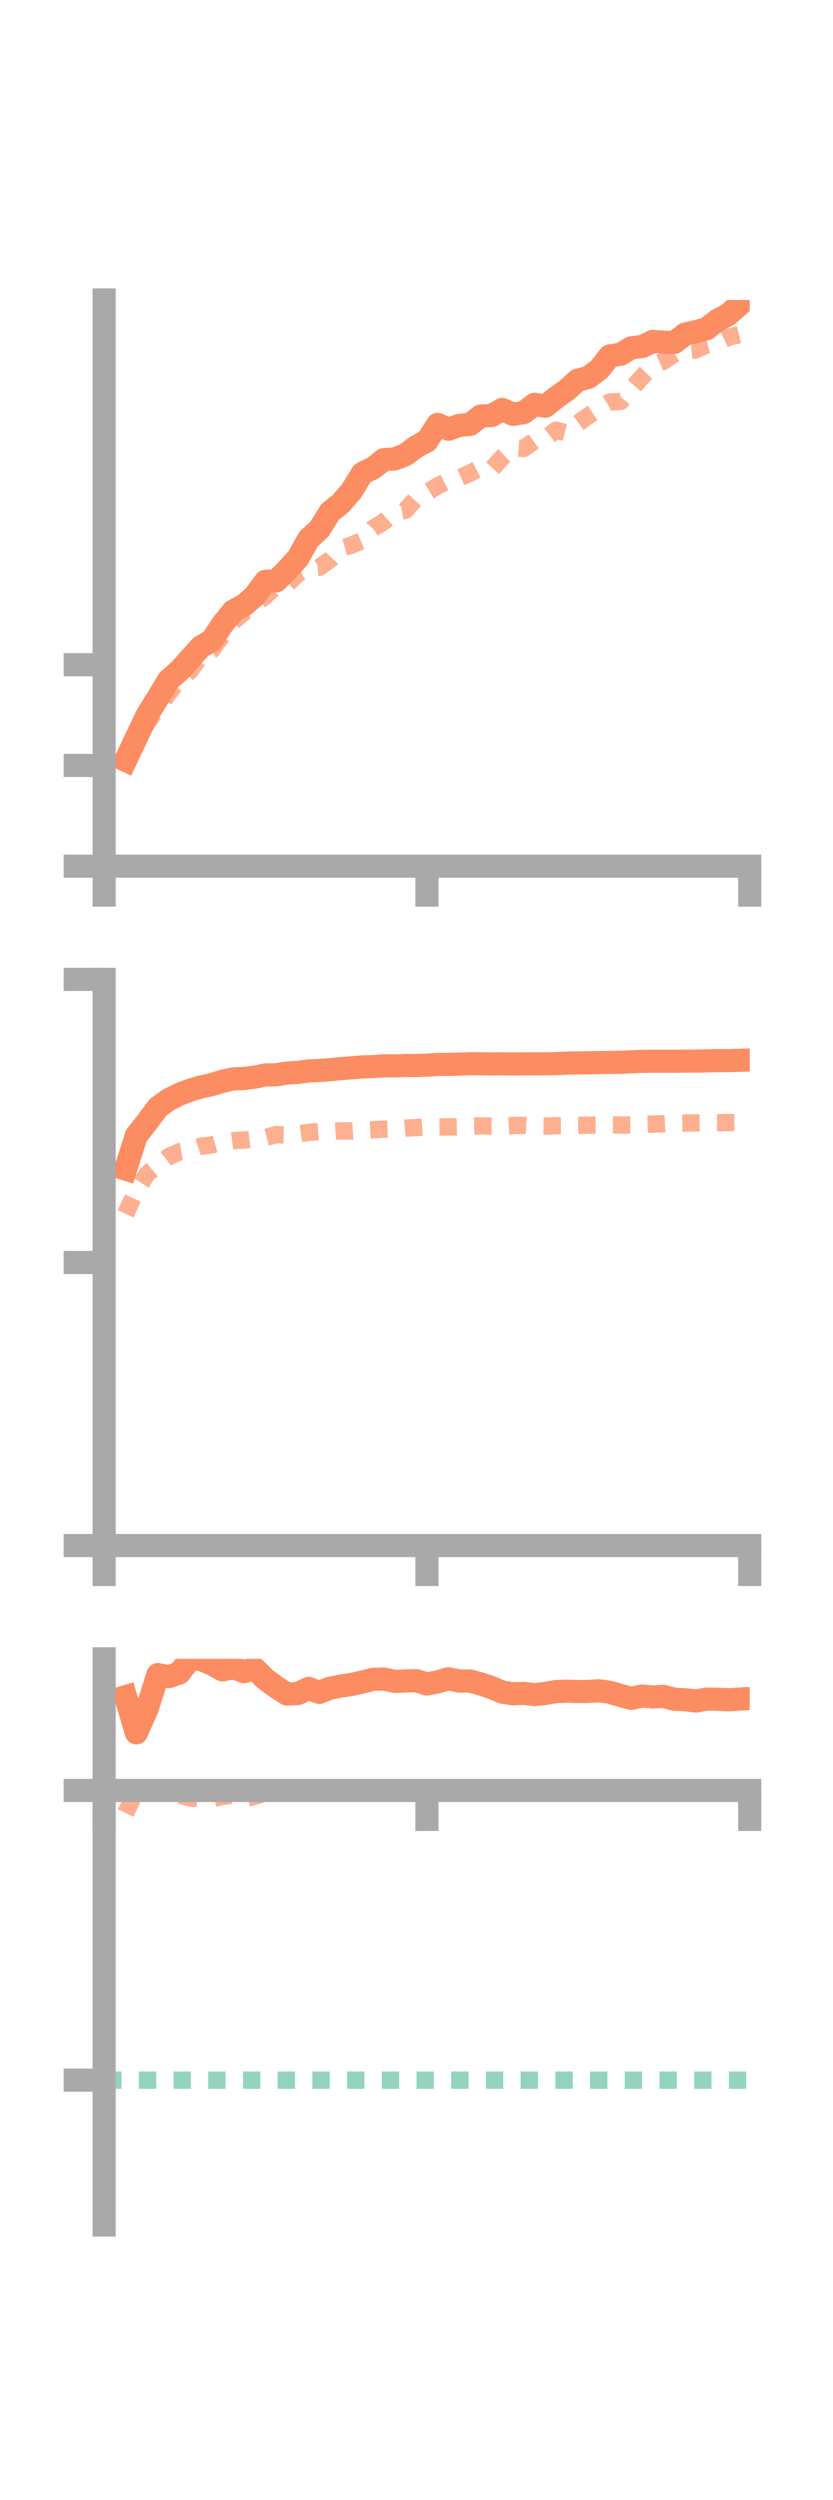 <?xml version="1.0" encoding="utf-8" standalone="no"?>
<!DOCTYPE svg PUBLIC "-//W3C//DTD SVG 1.1//EN"
  "http://www.w3.org/Graphics/SVG/1.1/DTD/svg11.dtd">
<!-- Created with matplotlib (https://matplotlib.org/) -->
<svg height="216pt" version="1.1" viewBox="0 0 72 216" width="72pt" xmlns="http://www.w3.org/2000/svg" xmlns:xlink="http://www.w3.org/1999/xlink">
 <defs>
  <style type="text/css">*{stroke-linecap:butt;stroke-linejoin:round;}</style>
 </defs>
 <g id="figure_1">
  <g id="patch_1">
   <path d="M 0 216 
L 72 216 
L 72 0 
L 0 0 
z
" style="fill:none;"/>
  </g>
  <g id="axes_1">
   <g id="patch_2">
    <path d="M 9 74.838 
L 64.8 74.838 
L 64.8 25.92 
L 9 25.92 
z
" style="fill:none;"/>
   </g>
   <g id="matplotlib.axis_1">
    <g id="xtick_1">
     <g id="line2d_1">
      <defs>
       <path d="M 0 0 
L 0 3.5 
" id="mcb21071268" style="stroke:#a9a9a9;stroke-width:2;"/>
      </defs>
      <g>
       <use style="fill:#a9a9a9;stroke:#a9a9a9;stroke-width:2;" x="9" xlink:href="#mcb21071268" y="74.838"/>
      </g>
     </g>
    </g>
    <g id="xtick_2">
     <g id="line2d_2">
      <g>
       <use style="fill:#a9a9a9;stroke:#a9a9a9;stroke-width:2;" x="36.9" xlink:href="#mcb21071268" y="74.838"/>
      </g>
     </g>
    </g>
    <g id="xtick_3">
     <g id="line2d_3">
      <g>
       <use style="fill:#a9a9a9;stroke:#a9a9a9;stroke-width:2;" x="64.8" xlink:href="#mcb21071268" y="74.838"/>
      </g>
     </g>
    </g>
   </g>
   <g id="matplotlib.axis_2">
    <g id="ytick_1">
     <g id="line2d_4">
      <defs>
       <path d="M 0 0 
L -3.5 0 
" id="m0c1d76f663" style="stroke:#a9a9a9;stroke-width:2;"/>
      </defs>
      <g>
       <use style="fill:#a9a9a9;stroke:#a9a9a9;stroke-width:2;" x="9" xlink:href="#m0c1d76f663" y="74.838"/>
      </g>
     </g>
    </g>
    <g id="ytick_2">
     <g id="line2d_5">
      <g>
       <use style="fill:#a9a9a9;stroke:#a9a9a9;stroke-width:2;" x="9" xlink:href="#m0c1d76f663" y="66.135"/>
      </g>
     </g>
    </g>
    <g id="ytick_3">
     <g id="line2d_6">
      <g>
       <use style="fill:#a9a9a9;stroke:#a9a9a9;stroke-width:2;" x="9" xlink:href="#m0c1d76f663" y="57.432"/>
      </g>
     </g>
    </g>
   </g>
   <g id="line2d_7">
    <path clip-path="url(#pffd3e0cf8f)" d="M 10.86 65.693 
L 11.79 63.729 
L 12.72 61.786 
L 13.65 60.295 
L 14.58 58.748 
L 15.51 57.947 
L 16.44 56.904 
L 17.37 55.884 
L 18.3 55.339 
L 19.23 53.942 
L 20.16 52.788 
L 21.09 52.295 
L 22.02 51.48 
L 22.95 50.224 
L 23.88 50.186 
L 24.81 49.253 
L 25.74 48.232 
L 26.67 46.579 
L 27.6 45.723 
L 28.53 44.232 
L 29.46 43.492 
L 30.39 42.41 
L 31.32 40.894 
L 32.25 40.439 
L 33.18 39.713 
L 34.11 39.653 
L 35.04 39.295 
L 35.97 38.592 
L 36.9 38.105 
L 37.83 36.669 
L 38.76 37.085 
L 39.69 36.753 
L 40.62 36.676 
L 41.55 35.948 
L 42.48 35.902 
L 43.41 35.373 
L 44.34 35.798 
L 45.27 35.648 
L 46.2 34.931 
L 47.13 35.101 
L 48.06 34.357 
L 48.99 33.696 
L 49.92 32.858 
L 50.85 32.603 
L 51.78 31.922 
L 52.71 30.749 
L 53.64 30.609 
L 54.57 30.051 
L 55.5 29.943 
L 56.43 29.495 
L 57.36 29.567 
L 58.29 29.59 
L 59.22 28.864 
L 60.15 28.651 
L 61.08 28.408 
L 62.01 27.676 
L 62.94 27.183 
L 63.87 26.355 
" style="fill:none;stroke:#fc8d62;stroke-linecap:square;stroke-width:2;"/>
   </g>
   <g id="line2d_8">
    <path clip-path="url(#pffd3e0cf8f)" d="M 10.86 65.413 
L 11.79 63.984 
L 12.72 62.434 
L 13.65 61.208 
L 14.58 59.902 
L 15.51 58.697 
L 16.44 57.951 
L 17.37 56.678 
L 18.3 56.161 
L 19.23 54.89 
L 20.16 53.691 
L 21.09 52.899 
L 22.02 52.24 
L 22.95 51.479 
L 23.88 50.612 
L 24.81 50.477 
L 25.74 49.584 
L 26.67 49.108 
L 27.6 49.022 
L 28.53 48.36 
L 29.46 47.358 
L 30.39 47.104 
L 31.32 46.695 
L 32.25 45.643 
L 33.18 45.076 
L 34.11 44.263 
L 35.04 44.096 
L 35.97 43.058 
L 36.9 42.544 
L 37.83 41.98 
L 38.76 41.517 
L 39.69 41.291 
L 40.62 40.887 
L 41.55 40.388 
L 42.48 40.556 
L 43.41 39.534 
L 44.34 38.678 
L 45.27 38.75 
L 46.2 38.086 
L 47.13 37.891 
L 48.06 37.167 
L 48.99 37.405 
L 49.92 36.595 
L 50.85 35.929 
L 51.78 35.322 
L 52.71 34.733 
L 53.64 34.68 
L 54.57 33.616 
L 55.5 32.558 
L 56.43 31.599 
L 57.36 31.199 
L 58.29 30.564 
L 59.22 30.321 
L 60.15 30.229 
L 61.08 29.806 
L 62.01 29.584 
L 62.94 29.144 
L 63.87 28.918 
" style="fill:none;stroke:#fc8d62;stroke-dasharray:1.5,1.5;stroke-dashoffset:0;stroke-opacity:0.7;stroke-width:1.5;"/>
   </g>
   <g id="patch_3">
    <path d="M 9 74.838 
L 9 25.92 
" style="fill:none;stroke:#a9a9a9;stroke-linecap:square;stroke-linejoin:miter;stroke-width:2;"/>
   </g>
   <g id="patch_4">
    <path d="M 64.8 74.838 
L 64.8 25.92 
" style="fill:none;"/>
   </g>
   <g id="patch_5">
    <path d="M 9 74.838 
L 64.8 74.838 
" style="fill:none;stroke:#a9a9a9;stroke-linecap:square;stroke-linejoin:miter;stroke-width:2;"/>
   </g>
   <g id="patch_6">
    <path d="M 9 25.92 
L 64.8 25.92 
" style="fill:none;"/>
   </g>
  </g>
  <g id="axes_2">
   <g id="patch_7">
    <path d="M 9 133.539 
L 64.8 133.539 
L 64.8 84.621 
L 9 84.621 
z
" style="fill:none;"/>
   </g>
   <g id="matplotlib.axis_3">
    <g id="xtick_4">
     <g id="line2d_9">
      <g>
       <use style="fill:#a9a9a9;stroke:#a9a9a9;stroke-width:2;" x="9" xlink:href="#mcb21071268" y="133.539"/>
      </g>
     </g>
    </g>
    <g id="xtick_5">
     <g id="line2d_10">
      <g>
       <use style="fill:#a9a9a9;stroke:#a9a9a9;stroke-width:2;" x="36.9" xlink:href="#mcb21071268" y="133.539"/>
      </g>
     </g>
    </g>
    <g id="xtick_6">
     <g id="line2d_11">
      <g>
       <use style="fill:#a9a9a9;stroke:#a9a9a9;stroke-width:2;" x="64.8" xlink:href="#mcb21071268" y="133.539"/>
      </g>
     </g>
    </g>
   </g>
   <g id="matplotlib.axis_4">
    <g id="ytick_4">
     <g id="line2d_12">
      <g>
       <use style="fill:#a9a9a9;stroke:#a9a9a9;stroke-width:2;" x="9" xlink:href="#m0c1d76f663" y="133.539"/>
      </g>
     </g>
    </g>
    <g id="ytick_5">
     <g id="line2d_13">
      <g>
       <use style="fill:#a9a9a9;stroke:#a9a9a9;stroke-width:2;" x="9" xlink:href="#m0c1d76f663" y="109.08"/>
      </g>
     </g>
    </g>
    <g id="ytick_6">
     <g id="line2d_14">
      <g>
       <use style="fill:#a9a9a9;stroke:#a9a9a9;stroke-width:2;" x="9" xlink:href="#m0c1d76f663" y="84.621"/>
      </g>
     </g>
    </g>
   </g>
   <g id="line2d_15">
    <path clip-path="url(#p62c156a5dd)" d="M 10.86 101.004 
L 11.79 98.108 
L 12.72 96.94 
L 13.65 95.677 
L 14.58 95.008 
L 15.51 94.55 
L 16.44 94.188 
L 17.37 93.919 
L 18.3 93.709 
L 19.23 93.424 
L 20.16 93.213 
L 21.09 93.181 
L 22.02 93.06 
L 22.95 92.875 
L 23.88 92.86 
L 24.81 92.714 
L 25.74 92.655 
L 26.67 92.531 
L 27.6 92.491 
L 28.53 92.421 
L 29.46 92.33 
L 30.39 92.261 
L 31.32 92.181 
L 32.25 92.154 
L 33.18 92.086 
L 34.11 92.095 
L 35.04 92.062 
L 35.97 92.063 
L 36.9 92.03 
L 37.83 91.97 
L 38.76 91.969 
L 39.69 91.94 
L 40.62 91.903 
L 41.55 91.909 
L 42.48 91.927 
L 43.41 91.915 
L 44.34 91.93 
L 45.27 91.918 
L 46.2 91.913 
L 47.13 91.917 
L 48.06 91.9 
L 48.99 91.855 
L 49.92 91.836 
L 50.85 91.824 
L 51.78 91.809 
L 52.71 91.789 
L 53.64 91.784 
L 54.57 91.743 
L 55.5 91.701 
L 56.43 91.694 
L 57.36 91.698 
L 58.29 91.694 
L 59.22 91.679 
L 60.15 91.682 
L 61.08 91.661 
L 62.01 91.636 
L 62.94 91.64 
L 63.87 91.612 
" style="fill:none;stroke:#fc8d62;stroke-linecap:square;stroke-width:2;"/>
   </g>
   <g id="line2d_16">
    <path clip-path="url(#p62c156a5dd)" d="M 10.86 104.874 
L 11.79 102.844 
L 12.72 101.429 
L 13.65 100.655 
L 14.58 99.933 
L 15.51 99.517 
L 16.44 99.35 
L 17.37 99.035 
L 18.3 98.928 
L 19.23 98.666 
L 20.16 98.557 
L 21.09 98.501 
L 22.02 98.396 
L 22.95 98.274 
L 23.88 98.036 
L 24.81 98.068 
L 25.74 97.977 
L 26.67 97.834 
L 27.6 97.774 
L 28.53 97.767 
L 29.46 97.705 
L 30.39 97.718 
L 31.32 97.661 
L 32.25 97.611 
L 33.18 97.563 
L 34.11 97.548 
L 35.04 97.468 
L 35.97 97.429 
L 36.9 97.351 
L 37.83 97.369 
L 38.76 97.366 
L 39.69 97.345 
L 40.62 97.303 
L 41.55 97.274 
L 42.48 97.311 
L 43.41 97.304 
L 44.34 97.25 
L 45.27 97.233 
L 46.2 97.285 
L 47.13 97.299 
L 48.06 97.258 
L 48.99 97.248 
L 49.92 97.228 
L 50.85 97.214 
L 51.78 97.203 
L 52.71 97.184 
L 53.64 97.201 
L 54.57 97.206 
L 55.5 97.151 
L 56.43 97.124 
L 57.36 97.091 
L 58.29 97.046 
L 59.22 97.032 
L 60.15 97.018 
L 61.08 97.006 
L 62.01 97.005 
L 62.94 96.988 
L 63.87 96.983 
" style="fill:none;stroke:#fc8d62;stroke-dasharray:1.5,1.5;stroke-dashoffset:0;stroke-opacity:0.7;stroke-width:1.5;"/>
   </g>
   <g id="patch_8">
    <path d="M 9 133.539 
L 9 84.621 
" style="fill:none;stroke:#a9a9a9;stroke-linecap:square;stroke-linejoin:miter;stroke-width:2;"/>
   </g>
   <g id="patch_9">
    <path d="M 64.8 133.539 
L 64.8 84.621 
" style="fill:none;"/>
   </g>
   <g id="patch_10">
    <path d="M 9 133.539 
L 64.8 133.539 
" style="fill:none;stroke:#a9a9a9;stroke-linecap:square;stroke-linejoin:miter;stroke-width:2;"/>
   </g>
   <g id="patch_11">
    <path d="M 9 84.621 
L 64.8 84.621 
" style="fill:none;"/>
   </g>
  </g>
  <g id="axes_3">
   <g id="patch_12">
    <path d="M 9 192.24 
L 64.8 192.24 
L 64.8 143.322 
L 9 143.322 
z
" style="fill:none;"/>
   </g>
   <g id="matplotlib.axis_5">
    <g id="xtick_7">
     <g id="line2d_17">
      <g>
       <use style="fill:#a9a9a9;stroke:#a9a9a9;stroke-width:2;" x="9" xlink:href="#mcb21071268" y="154.697"/>
      </g>
     </g>
    </g>
    <g id="xtick_8">
     <g id="line2d_18">
      <g>
       <use style="fill:#a9a9a9;stroke:#a9a9a9;stroke-width:2;" x="36.9" xlink:href="#mcb21071268" y="154.697"/>
      </g>
     </g>
    </g>
    <g id="xtick_9">
     <g id="line2d_19">
      <g>
       <use style="fill:#a9a9a9;stroke:#a9a9a9;stroke-width:2;" x="64.8" xlink:href="#mcb21071268" y="154.697"/>
      </g>
     </g>
    </g>
   </g>
   <g id="matplotlib.axis_6">
    <g id="ytick_7">
     <g id="line2d_20">
      <g>
       <use style="fill:#a9a9a9;stroke:#a9a9a9;stroke-width:2;" x="9" xlink:href="#m0c1d76f663" y="154.697"/>
      </g>
     </g>
    </g>
    <g id="ytick_8">
     <g id="line2d_21">
      <g>
       <use style="fill:#a9a9a9;stroke:#a9a9a9;stroke-width:2;" x="9" xlink:href="#m0c1d76f663" y="179.726"/>
      </g>
     </g>
    </g>
   </g>
   <g id="line2d_22">
    <path clip-path="url(#pbadd9e87d4)" d="M 10.86 146.595 
L 11.79 149.721 
L 12.72 147.636 
L 13.65 144.684 
L 14.58 144.868 
L 15.51 144.544 
L 16.44 143.322 
L 17.37 143.377 
L 18.3 143.766 
L 19.23 144.279 
L 20.16 144.083 
L 21.09 144.429 
L 22.02 144.164 
L 22.95 145.086 
L 23.88 145.771 
L 24.81 146.366 
L 25.74 146.326 
L 26.67 145.883 
L 27.6 146.222 
L 28.53 145.855 
L 29.46 145.677 
L 30.39 145.538 
L 31.32 145.323 
L 32.25 145.094 
L 33.18 145.068 
L 34.11 145.275 
L 35.04 145.236 
L 35.97 145.206 
L 36.9 145.495 
L 37.83 145.32 
L 38.76 145.046 
L 39.69 145.242 
L 40.62 145.24 
L 41.55 145.492 
L 42.48 145.804 
L 43.41 146.199 
L 44.34 146.344 
L 45.27 146.306 
L 46.2 146.416 
L 47.13 146.313 
L 48.06 146.149 
L 48.99 146.117 
L 49.92 146.147 
L 50.85 146.14 
L 51.78 146.084 
L 52.71 146.214 
L 53.64 146.488 
L 54.57 146.74 
L 55.5 146.536 
L 56.43 146.62 
L 57.36 146.572 
L 58.29 146.818 
L 59.22 146.854 
L 60.15 146.971 
L 61.08 146.797 
L 62.01 146.815 
L 62.94 146.858 
L 63.87 146.805 
" style="fill:none;stroke:#fc8d62;stroke-linecap:square;stroke-width:2;"/>
   </g>
   <g id="line2d_23">
    <path clip-path="url(#pbadd9e87d4)" d="M 10.86 156.647 
L 11.79 154.697 
L 12.72 154.838 
L 13.65 154.752 
L 14.58 155.072 
L 15.51 155.074 
L 16.44 155.358 
L 17.37 155.365 
L 18.3 155.436 
L 19.23 155.198 
L 20.16 155.111 
L 21.09 155.446 
L 22.02 155.194 
L 22.95 154.9 
L 23.88 154.859 
L 24.81 154.854 
L 25.74 154.817 
L 26.67 154.794 
L 27.6 154.787 
L 28.53 154.757 
L 29.46 154.756 
L 30.39 154.777 
L 31.32 154.74 
L 32.25 154.697 
L 33.18 154.703 
L 34.11 154.704 
L 35.04 154.699 
L 35.97 154.698 
L 36.9 154.697 
L 37.83 154.697 
L 38.76 154.697 
L 39.69 154.698 
L 40.62 154.697 
L 41.55 154.697 
L 42.48 154.697 
L 43.41 154.698 
L 44.34 154.697 
L 45.27 154.697 
L 46.2 154.698 
L 47.13 154.697 
L 48.06 154.697 
L 48.99 154.697 
L 49.92 154.697 
L 50.85 154.698 
L 51.78 154.697 
L 52.71 154.697 
L 53.64 154.697 
L 54.57 154.697 
L 55.5 154.697 
L 56.43 154.697 
L 57.36 154.697 
L 58.29 154.697 
L 59.22 154.697 
L 60.15 154.697 
L 61.08 154.697 
L 62.01 154.697 
L 62.94 154.697 
L 63.87 154.697 
" style="fill:none;stroke:#fc8d62;stroke-dasharray:1.5,1.5;stroke-dashoffset:0;stroke-opacity:0.7;stroke-width:1.5;"/>
   </g>
   <g id="line2d_24">
    <path clip-path="url(#pbadd9e87d4)" d="M 9 179.726 
L 64.8 179.726 
" style="fill:none;stroke:#66c2a5;stroke-dasharray:1.5,1.5;stroke-dashoffset:0;stroke-opacity:0.7;stroke-width:1.5;"/>
   </g>
   <g id="patch_13">
    <path d="M 9 192.24 
L 9 143.322 
" style="fill:none;stroke:#a9a9a9;stroke-linecap:square;stroke-linejoin:miter;stroke-width:2;"/>
   </g>
   <g id="patch_14">
    <path d="M 64.8 192.24 
L 64.8 143.322 
" style="fill:none;"/>
   </g>
   <g id="patch_15">
    <path d="M 9 154.697 
L 64.8 154.697 
" style="fill:none;stroke:#a9a9a9;stroke-linecap:square;stroke-linejoin:miter;stroke-width:2;"/>
   </g>
   <g id="patch_16">
    <path d="M 9 143.322 
L 64.8 143.322 
" style="fill:none;"/>
   </g>
  </g>
 </g>
 <defs>
  <clipPath id="pffd3e0cf8f">
   <rect height="48.918" width="55.8" x="9" y="25.92"/>
  </clipPath>
  <clipPath id="p62c156a5dd">
   <rect height="48.918" width="55.8" x="9" y="84.621"/>
  </clipPath>
  <clipPath id="pbadd9e87d4">
   <rect height="48.918" width="55.8" x="9" y="143.322"/>
  </clipPath>
 </defs>
</svg>
